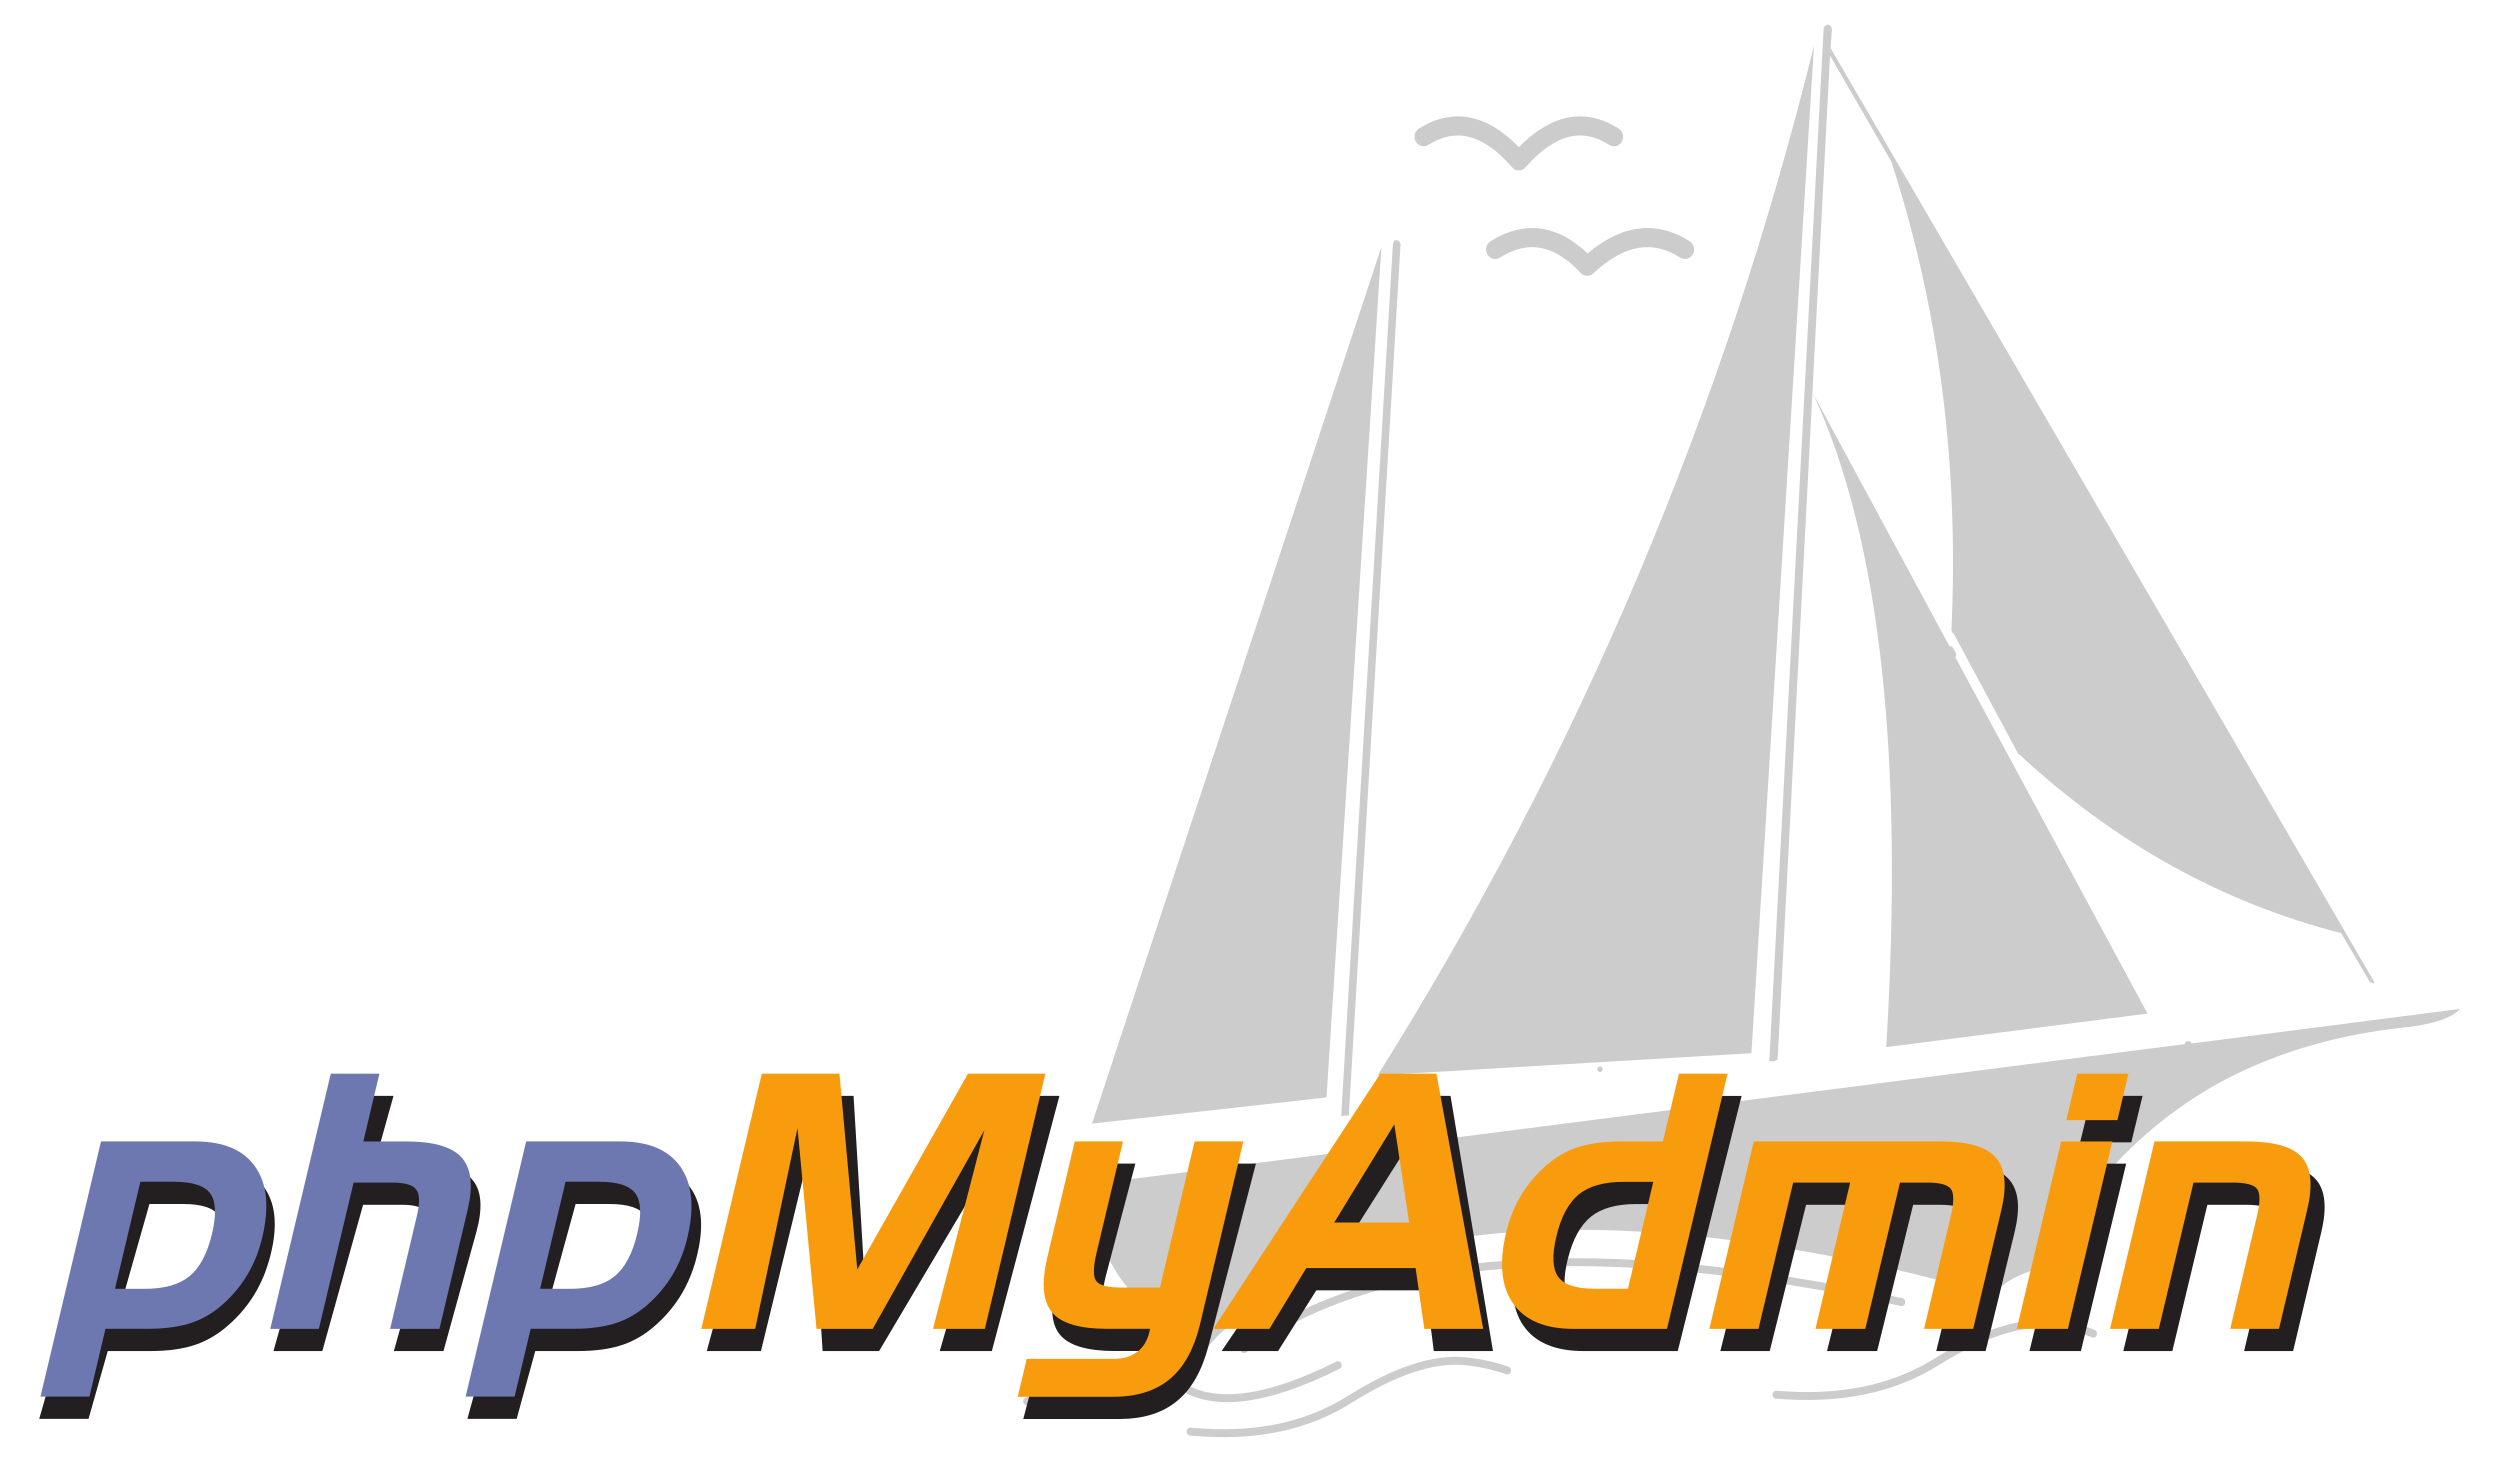 <?xml version="1.0" encoding="UTF-8" standalone="no"?>
<!-- Created with Inkscape (http://www.inkscape.org/) -->

<svg
   xmlns:dc="http://purl.org/dc/elements/1.1/"
   xmlns:cc="http://creativecommons.org/ns#"
   xmlns:rdf="http://www.w3.org/1999/02/22-rdf-syntax-ns#"
   xmlns:svg="http://www.w3.org/2000/svg"
   xmlns="http://www.w3.org/2000/svg"
   xmlns:sodipodi="http://sodipodi.sourceforge.net/DTD/sodipodi-0.dtd"
   xmlns:inkscape="http://www.inkscape.org/namespaces/inkscape"
   width="172"
   height="101"
   viewBox="0 0 45.508 26.723"
   version="1.1"
   id="svg4612"
   inkscape:version="0.92.1 r15371"
   sodipodi:docname="logo.svg"
   inkscape:export-filename="/home/nijel/phpmyadmin/data/logo/logo.png"
   inkscape:export-xdpi="96"
   inkscape:export-ydpi="96">
  <defs
     id="defs4606" />
  <sodipodi:namedview
     id="base"
     pagecolor="#ffffff"
     bordercolor="#666666"
     borderopacity="1.0"
     inkscape:pageopacity="0.0"
     inkscape:pageshadow="2"
     inkscape:zoom="3.2796268"
     inkscape:cx="78.652866"
     inkscape:cy="19.135421"
     inkscape:document-units="mm"
     inkscape:current-layer="layer1"
     showgrid="false"
     width="70mm"
     inkscape:window-width="1366"
     inkscape:window-height="704"
     inkscape:window-x="0"
     inkscape:window-y="27"
     inkscape:window-maximized="1"
     units="px"
     fit-margin-top="1.896"
     fit-margin-left="2.705"
     fit-margin-right="2.705"
     fit-margin-bottom="1.896" />
  <g
     inkscape:label="Vrstva 1"
     inkscape:groupmode="layer"
     id="layer1"
     transform="translate(-17.654,-261.044)">
    <g
       id="g3788"
       transform="matrix(0.6,0,0,0.63,15.565,101.141)">
      <desc
         id="desc3792">Sailboat</desc>
      <path
         d="m 59.06,254.644 -0.039,-0.077 c -0.019,-0.019 -0.039,-0.039 -0.077,-0.039 l -0.078,0.02 c -0.039,0.039 -0.058,0.058 -0.058,0.097 l -1.648,29.834 h 0.039 0.116 l 0.039,-0.019 v -0.019 h 0.039 0.019 l 1.59,-29.02 1.977,3.257 0.116,0.174 -0.116,-0.174 -0.078,-0.136 h -0.019 c 1.435,4.226 2.035,8.723 1.803,13.492 l 0.019,0.019 v 0 0.019 l 0.078,0.097 0.02,0.039 1.88,3.334 0.019,0.058 h 0.039 v 0.019 l 0.058,0.039 c 2.888,2.539 6.126,4.245 9.712,5.118 l 0.872,1.415 0.116,0.039 0.019,-0.039 -16.497,-26.984 0.039,-0.562"
         style="fill:#cccccc;fill-opacity:1;fill-rule:nonzero;stroke:none;stroke-width:0.019"
         id="path14"
         inkscape:connector-curvature="0" />
      <path
         d="m 62.665,272.556 v 0 l 0.078,0.136 z"
         style="fill:#cccccc;fill-opacity:1;fill-rule:nonzero;stroke:none;stroke-width:0.019"
         id="path16"
         inkscape:connector-curvature="0" />
      <path
         d="m 62.762,272.73 -0.019,-0.039 -0.078,-0.136 -4.187,-7.386 c 2.035,4.168 2.772,10.468 2.229,18.901 l 7.928,-0.969 -5.874,-10.371"
         style="fill:#cccccc;fill-opacity:1;fill-rule:nonzero;stroke:none;stroke-width:0.019"
         id="path18"
         inkscape:connector-curvature="0" />
      <path
         d="m 76.545,283.489 c 0.814,-0.097 1.337,-0.271 1.57,-0.523 l -8.219,1.008 h -0.039 -0.019 l -33.206,4.052 h -0.019 c 0.019,1.725 0.795,3.082 2.307,4.051 0.407,0.291 0.834,0.504 1.221,0.64 0.368,-0.426 0.776,-0.737 1.26,-1.027 v 0 h 0.019 c 4.342,-2.636 10.798,-3.043 19.327,-1.241 l 0.097,0.019 c 0.931,0.194 1.861,0.427 2.733,0.698 0.252,0.039 0.465,-0.039 0.64,-0.194 0.31,-0.233 0.698,-0.407 1.221,-0.523 v -0.019 0 c 1.376,-2.443 3.237,-4.245 5.564,-5.428 1.609,-0.795 3.47,-1.318 5.544,-1.512"
         style="fill:#cccccc;fill-opacity:1;fill-rule:nonzero;stroke:none;stroke-width:0.019"
         id="path20"
         inkscape:connector-curvature="0" />
      <path
         d="m 56.617,284.245 1.9,-29.116 c -2.753,10.623 -7.173,20.548 -13.24,29.756 l 11.34,-0.64"
         style="fill:#cccccc;fill-opacity:1;fill-rule:nonzero;stroke:none;stroke-width:0.019"
         id="path22"
         inkscape:connector-curvature="0" />
      <path
         d="m 45.936,260.789 -0.078,-0.039 -0.078,0.019 -0.039,0.097 -1.57,25.201 h 0.019 v 0 h 0.019 l 0.039,-0.019 h 0.155 l 1.57,-25.181 -0.039,-0.077"
         style="fill:#cccccc;fill-opacity:1;fill-rule:nonzero;stroke:none;stroke-width:0.019"
         id="path24"
         inkscape:connector-curvature="0" />
      <path
         d="m 43.726,285.524 v 0 l 1.667,-24.58 -8.781,25.336 7.114,-0.756"
         style="fill:#cccccc;fill-opacity:1;fill-rule:nonzero;stroke:none;stroke-width:0.019"
         id="path26"
         inkscape:connector-curvature="0" />
      <path
         d="m 69.896,283.973 h -0.058"
         style="fill:none;stroke:#cccccc;stroke-width:0.143;stroke-linecap:round;stroke-linejoin:round;stroke-miterlimit:4;stroke-dasharray:none;stroke-opacity:1"
         id="path28"
         inkscape:connector-curvature="0" />
      <path
         d="m 62.665,272.556 v 0 l 0.078,0.136 0.019,0.039"
         style="fill:none;stroke:#cccccc;stroke-width:0.143;stroke-linecap:round;stroke-linejoin:round;stroke-miterlimit:4;stroke-dasharray:none;stroke-opacity:1"
         id="path32"
         inkscape:connector-curvature="0" />
      <path
         d="m 44.075,293.259 c -2.191,1.047 -3.78,1.221 -4.788,0.582 -1.008,-0.678 -2.559,-0.523 -4.652,0.465"
         style="fill:none;stroke:#cccccc;stroke-width:0.229;stroke-linecap:round;stroke-linejoin:round;stroke-miterlimit:4;stroke-dasharray:none;stroke-opacity:1"
         id="path34"
         inkscape:connector-curvature="0" />
      <path
         d="m 49.212,293.414 c -0.407,-0.136 -0.853,-0.233 -1.318,-0.271 -0.95,-0.077 -2.094,0.291 -3.431,1.086 -1.338,0.814 -2.947,1.124 -4.866,0.95"
         style="fill:none;stroke:#cccccc;stroke-width:0.229;stroke-linecap:round;stroke-linejoin:round;stroke-miterlimit:4;stroke-dasharray:none;stroke-opacity:1"
         id="path36"
         inkscape:connector-curvature="0" />
      <path
         d="m 61.173,291.437 c -9.228,-1.9 -15.876,-1.454 -19.947,1.357"
         style="fill:none;stroke:#cccccc;stroke-width:0.229;stroke-linecap:round;stroke-linejoin:round;stroke-miterlimit:4;stroke-dasharray:none;stroke-opacity:1"
         id="path38"
         inkscape:connector-curvature="0" />
      <path
         d="m 66.988,292.348 c -0.407,-0.155 -0.853,-0.252 -1.318,-0.271 -0.95,-0.077 -2.093,0.291 -3.431,1.086 -1.338,0.795 -2.947,1.105 -4.866,0.95"
         style="fill:none;stroke:#cccccc;stroke-width:0.229;stroke-linecap:round;stroke-linejoin:round;stroke-miterlimit:4;stroke-dasharray:none;stroke-opacity:1"
         id="path40"
         inkscape:connector-curvature="0" />
      <path
         d="m 54.601,261.022 c -0.95,-0.582 -1.938,-0.426 -2.966,0.485 -0.892,-0.911 -1.822,-1.066 -2.791,-0.485"
         style="fill:none;stroke:#cccccc;stroke-width:0.552;stroke-linecap:round;stroke-linejoin:round;stroke-miterlimit:4;stroke-dasharray:none;stroke-opacity:1"
         id="path42"
         inkscape:connector-curvature="0" />
      <path
         d="m 52.449,257.765 c -0.969,-0.581 -1.919,-0.349 -2.888,0.698 -0.95,-1.047 -1.919,-1.279 -2.888,-0.698"
         style="fill:none;stroke:#cccccc;stroke-width:0.552;stroke-linecap:round;stroke-linejoin:round;stroke-miterlimit:4;stroke-dasharray:none;stroke-opacity:1"
         id="path44"
         inkscape:connector-curvature="0" />
    </g>
    <g
       id="g3771"
       transform="matrix(0.674,0,0,0.708,17.308,78.356)">
      <desc
         id="desc3790">phpMyAdmin</desc>
      <path
         d="m 43.726,285.524 v 0"
         style="fill:none;stroke:#cccccc;stroke-width:0.143;stroke-linecap:round;stroke-linejoin:round;stroke-miterlimit:4;stroke-dasharray:none;stroke-opacity:1"
         id="path30"
         inkscape:connector-curvature="0" />
      <path
         d="m 3.535,287.953 h 2.545 c 0.765,0 1.297,0.217 1.598,0.652 0.301,0.435 0.337,1.041 0.108,1.817 -0.094,0.319 -0.225,0.611 -0.393,0.878 -0.168,0.266 -0.376,0.51 -0.624,0.73 -0.295,0.265 -0.611,0.455 -0.948,0.569 -0.337,0.115 -0.757,0.172 -1.258,0.172 H 3.423 l -0.519,1.743 H 1.573 Z m 1.014,1.038 -0.82,2.752 h 0.808 c 0.535,0 0.947,-0.109 1.234,-0.327 0.287,-0.218 0.506,-0.58 0.656,-1.088 0.145,-0.489 0.145,-0.834 7.428e-4,-1.036 -0.144,-0.201 -0.468,-0.302 -0.971,-0.302 H 4.549"
         style="fill:#231f20;fill-opacity:1;fill-rule:nonzero;stroke:none;stroke-width:0.019"
         id="path46"
         inkscape:connector-curvature="0" />
      <path
         d="m 9.829,286.21 h 1.312 l -0.511,1.743 h 1.168 c 0.736,0 1.227,0.139 1.476,0.417 0.248,0.278 0.283,0.727 0.103,1.346 l -0.887,3.056 h -1.339 l 0.848,-2.908 c 0.096,-0.331 0.099,-0.555 0.009,-0.675 -0.09,-0.119 -0.303,-0.179 -0.639,-0.179 h -1.049 l -1.102,3.761 H 7.899 l 1.93,-6.561"
         style="fill:#231f20;fill-opacity:1;fill-rule:nonzero;stroke:none;stroke-width:0.019"
         id="path48"
         inkscape:connector-curvature="0" />
      <path
         d="m 15.035,287.953 h 2.545 c 0.765,0 1.299,0.217 1.604,0.652 0.305,0.435 0.346,1.041 0.125,1.817 -0.091,0.319 -0.219,0.611 -0.385,0.878 -0.166,0.266 -0.371,0.51 -0.617,0.73 -0.292,0.265 -0.607,0.455 -0.943,0.569 -0.336,0.115 -0.755,0.172 -1.257,0.172 h -1.138 l -0.502,1.743 H 13.136 Z m 1.024,1.038 -0.793,2.752 h 0.808 c 0.535,0 0.946,-0.109 1.231,-0.327 0.285,-0.218 0.5,-0.58 0.646,-1.088 0.14,-0.489 0.137,-0.834 -0.009,-1.036 -0.146,-0.201 -0.471,-0.302 -0.974,-0.302 H 16.059"
         style="fill:#231f20;fill-opacity:1;fill-rule:nonzero;stroke:none;stroke-width:0.019"
         id="path50"
         inkscape:connector-curvature="0" />
      <path
         d="m 21.468,286.21 h 2.098 l 0.319,5.035 3.151,-5.035 h 2.09 l -1.825,6.561 H 25.894 l 1.543,-5.111 -3.181,5.111 h -1.526 l -0.346,-5.164 -1.319,5.164 H 19.602 l 1.866,-6.561"
         style="fill:#231f20;fill-opacity:1;fill-rule:nonzero;stroke:none;stroke-width:0.019"
         id="path52"
         inkscape:connector-curvature="0" />
      <path
         d="m 31.019,291.709 h 1.064 l 1.031,-3.757 h 1.319 l -1.282,4.689 c -0.174,0.637 -0.458,1.11 -0.852,1.417 -0.394,0.307 -0.911,0.46 -1.55,0.46 h -2.6 l 0.27,-0.976 h 2.369 c 0.254,0 0.466,-0.059 0.635,-0.177 0.169,-0.118 0.284,-0.289 0.346,-0.514 l 0.022,-0.081 h -1.172 c -0.749,0 -1.244,-0.142 -1.485,-0.426 -0.24,-0.284 -0.268,-0.758 -0.084,-1.422 l 0.823,-2.97 h 1.304 l -0.793,2.872 c -0.1,0.363 -0.11,0.602 -0.028,0.715 0.082,0.113 0.302,0.17 0.662,0.17"
         style="fill:#231f20;fill-opacity:1;fill-rule:nonzero;stroke:none;stroke-width:0.019"
         id="path54"
         inkscape:connector-curvature="0" />
      <path
         d="m 38.173,286.21 h 1.516 l 1.146,6.561 h -1.598 l -0.208,-1.562 h -2.965 l -1.032,1.562 h -1.525 z m 0.351,1.303 -1.679,2.525 h 2.031 z"
         style="fill:#231f20;fill-opacity:1;fill-rule:nonzero;stroke:none;stroke-width:0.019"
         id="path56"
         inkscape:connector-curvature="0" />
      <path
         d="m 45.826,292.771 h -2.543 c -0.768,0 -1.31,-0.217 -1.625,-0.652 -0.315,-0.435 -0.368,-1.041 -0.161,-1.817 0.085,-0.319 0.208,-0.611 0.369,-0.877 0.161,-0.266 0.361,-0.51 0.602,-0.73 0.287,-0.265 0.597,-0.455 0.932,-0.569 0.334,-0.115 0.75,-0.172 1.247,-0.172 h 1.131 l 0.46,-1.743 h 1.312 z m -1.046,-1.033 0.725,-2.747 h -0.798 c -0.535,0 -0.944,0.108 -1.225,0.324 -0.282,0.216 -0.49,0.576 -0.623,1.079 -0.13,0.488 -0.119,0.835 0.033,1.039 0.152,0.204 0.479,0.306 0.981,0.306 h 0.907"
         style="fill:#231f20;fill-opacity:1;fill-rule:nonzero;stroke:none;stroke-width:0.019"
         id="path58"
         inkscape:connector-curvature="0" />
      <path
         d="m 48.238,287.953 h 5.064 c 0.734,0 1.227,0.138 1.48,0.415 0.253,0.277 0.3,0.726 0.141,1.348 l -0.782,3.056 h -1.334 l 0.743,-2.89 c 0.091,-0.354 0.096,-0.588 0.014,-0.701 -0.082,-0.113 -0.296,-0.17 -0.641,-0.17 h -0.74 l -0.972,3.761 h -1.354 l 0.976,-3.761 h -1.542 l -0.981,3.761 h -1.334 l 1.262,-4.818"
         style="fill:#231f20;fill-opacity:1;fill-rule:nonzero;stroke:none;stroke-width:0.019"
         id="path60"
         inkscape:connector-curvature="0" />
      <path
         d="m 58.075,287.405 h -1.382 l 0.305,-1.195 h 1.381 z m -1.362,5.366 h -1.388 l 1.229,-4.818 h 1.383 l -1.223,4.818"
         style="fill:#231f20;fill-opacity:1;fill-rule:nonzero;stroke:none;stroke-width:0.019"
         id="path62"
         inkscape:connector-curvature="0" />
      <path
         d="m 59.077,287.953 h 2.481 c 0.75,0 1.251,0.136 1.504,0.408 0.253,0.272 0.301,0.724 0.144,1.355 l -0.761,3.056 h -1.324 l 0.725,-2.899 c 0.09,-0.36 0.09,-0.594 0.002,-0.701 -0.089,-0.107 -0.308,-0.161 -0.657,-0.161 h -1.061 l -0.947,3.761 h -1.324 l 1.219,-4.818"
         style="fill:#231f20;fill-opacity:1;fill-rule:nonzero;stroke:none;stroke-width:0.019"
         id="path64"
         inkscape:connector-curvature="0" />
      <path
         d="m 3.241,287.381 h 2.541 c 0.764,0 1.305,0.217 1.625,0.652 0.32,0.435 0.383,1.041 0.189,1.817 -0.079,0.319 -0.197,0.611 -0.352,0.878 -0.156,0.266 -0.352,0.51 -0.588,0.73 -0.282,0.265 -0.587,0.455 -0.918,0.569 -0.33,0.115 -0.745,0.172 -1.244,0.172 H 3.362 l -0.434,1.743 H 1.606 Z m 1.063,1.038 -0.686,2.752 h 0.804 c 0.533,0 0.937,-0.109 1.213,-0.327 0.276,-0.218 0.477,-0.58 0.604,-1.088 0.122,-0.489 0.106,-0.834 -0.047,-1.036 -0.153,-0.201 -0.481,-0.302 -0.983,-0.302 H 4.304"
         style="fill:#6c78af;fill-opacity:1;fill-rule:nonzero;stroke:none;stroke-width:0.019"
         id="path66"
         inkscape:connector-curvature="0" />
      <path
         d="m 9.448,285.639 h 1.312 l -0.434,1.743 h 1.167 c 0.734,0 1.231,0.139 1.491,0.417 0.259,0.278 0.312,0.727 0.158,1.346 l -0.761,3.056 h -1.332 l 0.724,-2.908 c 0.082,-0.331 0.076,-0.555 -0.019,-0.675 -0.095,-0.119 -0.31,-0.179 -0.645,-0.179 h -1.047 l -0.937,3.761 h -1.312 l 1.634,-6.561"
         style="fill:#6c78af;fill-opacity:1;fill-rule:nonzero;stroke:none;stroke-width:0.019"
         id="path68"
         inkscape:connector-curvature="0" />
      <path
         d="m 14.724,287.381 h 2.541 c 0.764,0 1.305,0.217 1.625,0.652 0.32,0.435 0.383,1.041 0.189,1.817 -0.079,0.319 -0.197,0.611 -0.352,0.878 -0.156,0.266 -0.352,0.51 -0.588,0.73 -0.282,0.265 -0.587,0.455 -0.918,0.569 -0.33,0.115 -0.745,0.172 -1.244,0.172 h -1.132 l -0.434,1.743 h -1.322 z m 1.063,1.038 -0.686,2.752 h 0.804 c 0.533,0 0.937,-0.109 1.213,-0.327 0.276,-0.218 0.477,-0.58 0.604,-1.088 0.122,-0.489 0.106,-0.834 -0.047,-1.036 -0.153,-0.201 -0.481,-0.302 -0.983,-0.302 h -0.906"
         style="fill:#6c78af;fill-opacity:1;fill-rule:nonzero;stroke:none;stroke-width:0.019"
         id="path70"
         inkscape:connector-curvature="0" />
      <path
         d="m 21.087,285.639 h 2.098 l 0.481,5.035 2.99,-5.035 h 2.09 l -1.634,6.561 h -1.401 l 1.389,-5.111 -3.017,5.111 h -1.518 l -0.513,-5.164 -1.143,5.164 h -1.455 l 1.634,-6.561"
         style="fill:#f89c0e;fill-opacity:1;fill-rule:nonzero;stroke:none;stroke-width:0.019"
         id="path72"
         inkscape:connector-curvature="0" />
      <path
         d="m 30.782,291.138 h 1.059 l 0.936,-3.757 h 1.317 l -1.168,4.689 c -0.159,0.638 -0.43,1.11 -0.815,1.417 -0.385,0.307 -0.894,0.46 -1.529,0.46 h -2.582 l 0.243,-0.976 h 2.355 c 0.253,0 0.462,-0.059 0.627,-0.177 0.165,-0.118 0.276,-0.289 0.331,-0.514 l 0.02,-0.081 h -1.165 c -0.745,0 -1.241,-0.142 -1.488,-0.426 -0.246,-0.284 -0.287,-0.758 -0.122,-1.422 l 0.74,-2.97 h 1.302 l -0.716,2.872 c -0.09,0.363 -0.094,0.602 -0.009,0.715 0.084,0.113 0.305,0.17 0.663,0.17"
         style="fill:#f89c0e;fill-opacity:1;fill-rule:nonzero;stroke:none;stroke-width:0.019"
         id="path74"
         inkscape:connector-curvature="0" />
      <path
         d="m 37.792,285.639 h 1.516 l 1.263,6.561 h -1.59 L 38.746,290.638 h -2.953 l -0.995,1.562 h -1.516 z m 0.378,1.303 -1.623,2.525 h 2.024 z"
         style="fill:#f89c0e;fill-opacity:1;fill-rule:nonzero;stroke:none;stroke-width:0.019"
         id="path76"
         inkscape:connector-curvature="0" />
      <path
         d="m 45.535,292.2 h -2.529 c -0.764,0 -1.307,-0.217 -1.627,-0.652 -0.32,-0.435 -0.383,-1.041 -0.19,-1.818 0.079,-0.319 0.197,-0.611 0.353,-0.877 0.156,-0.266 0.352,-0.51 0.589,-0.73 0.282,-0.265 0.589,-0.455 0.921,-0.569 0.332,-0.115 0.746,-0.172 1.243,-0.172 h 1.13 l 0.434,-1.743 h 1.312 z m -1.054,-1.033 0.684,-2.747 h -0.796 c -0.534,0 -0.94,0.108 -1.217,0.324 -0.277,0.216 -0.479,0.576 -0.604,1.079 -0.122,0.488 -0.105,0.835 0.049,1.039 0.154,0.204 0.482,0.306 0.982,0.306 h 0.903"
         style="fill:#f89c0e;fill-opacity:1;fill-rule:nonzero;stroke:none;stroke-width:0.019"
         id="path78"
         inkscape:connector-curvature="0" />
      <path
         d="m 47.88,287.381 h 5.056 c 0.733,0 1.227,0.138 1.481,0.415 0.254,0.277 0.304,0.726 0.149,1.348 l -0.761,3.056 h -1.327 l 0.72,-2.89 c 0.088,-0.354 0.091,-0.588 0.009,-0.701 -0.083,-0.113 -0.296,-0.17 -0.641,-0.17 H 51.828 L 50.891,292.2 h -1.346 l 0.937,-3.761 h -1.539 l -0.937,3.761 H 46.679 l 1.2,-4.818"
         style="fill:#f89c0e;fill-opacity:1;fill-rule:nonzero;stroke:none;stroke-width:0.019"
         id="path80"
         inkscape:connector-curvature="0" />
      <path
         d="m 57.7,286.834 h -1.381 l 0.298,-1.195 h 1.381 z m -1.337,5.366 h -1.381 l 1.2,-4.818 h 1.381 l -1.2,4.818"
         style="fill:#f89c0e;fill-opacity:1;fill-rule:nonzero;stroke:none;stroke-width:0.019"
         id="path82"
         inkscape:connector-curvature="0" />
      <path
         d="m 58.703,287.381 h 2.477 c 0.749,0 1.249,0.136 1.502,0.408 0.253,0.272 0.3,0.724 0.143,1.355 l -0.761,3.056 h -1.317 l 0.722,-2.899 c 0.09,-0.36 0.09,-0.594 0.001,-0.701 -0.089,-0.107 -0.308,-0.161 -0.656,-0.161 h -1.059 l -0.937,3.761 h -1.317 l 1.2,-4.818"
         style="fill:#f89c0e;fill-opacity:1;fill-rule:nonzero;stroke:none;stroke-width:0.019"
         id="path84"
         inkscape:connector-curvature="0" />
    </g>
  </g>
</svg>
